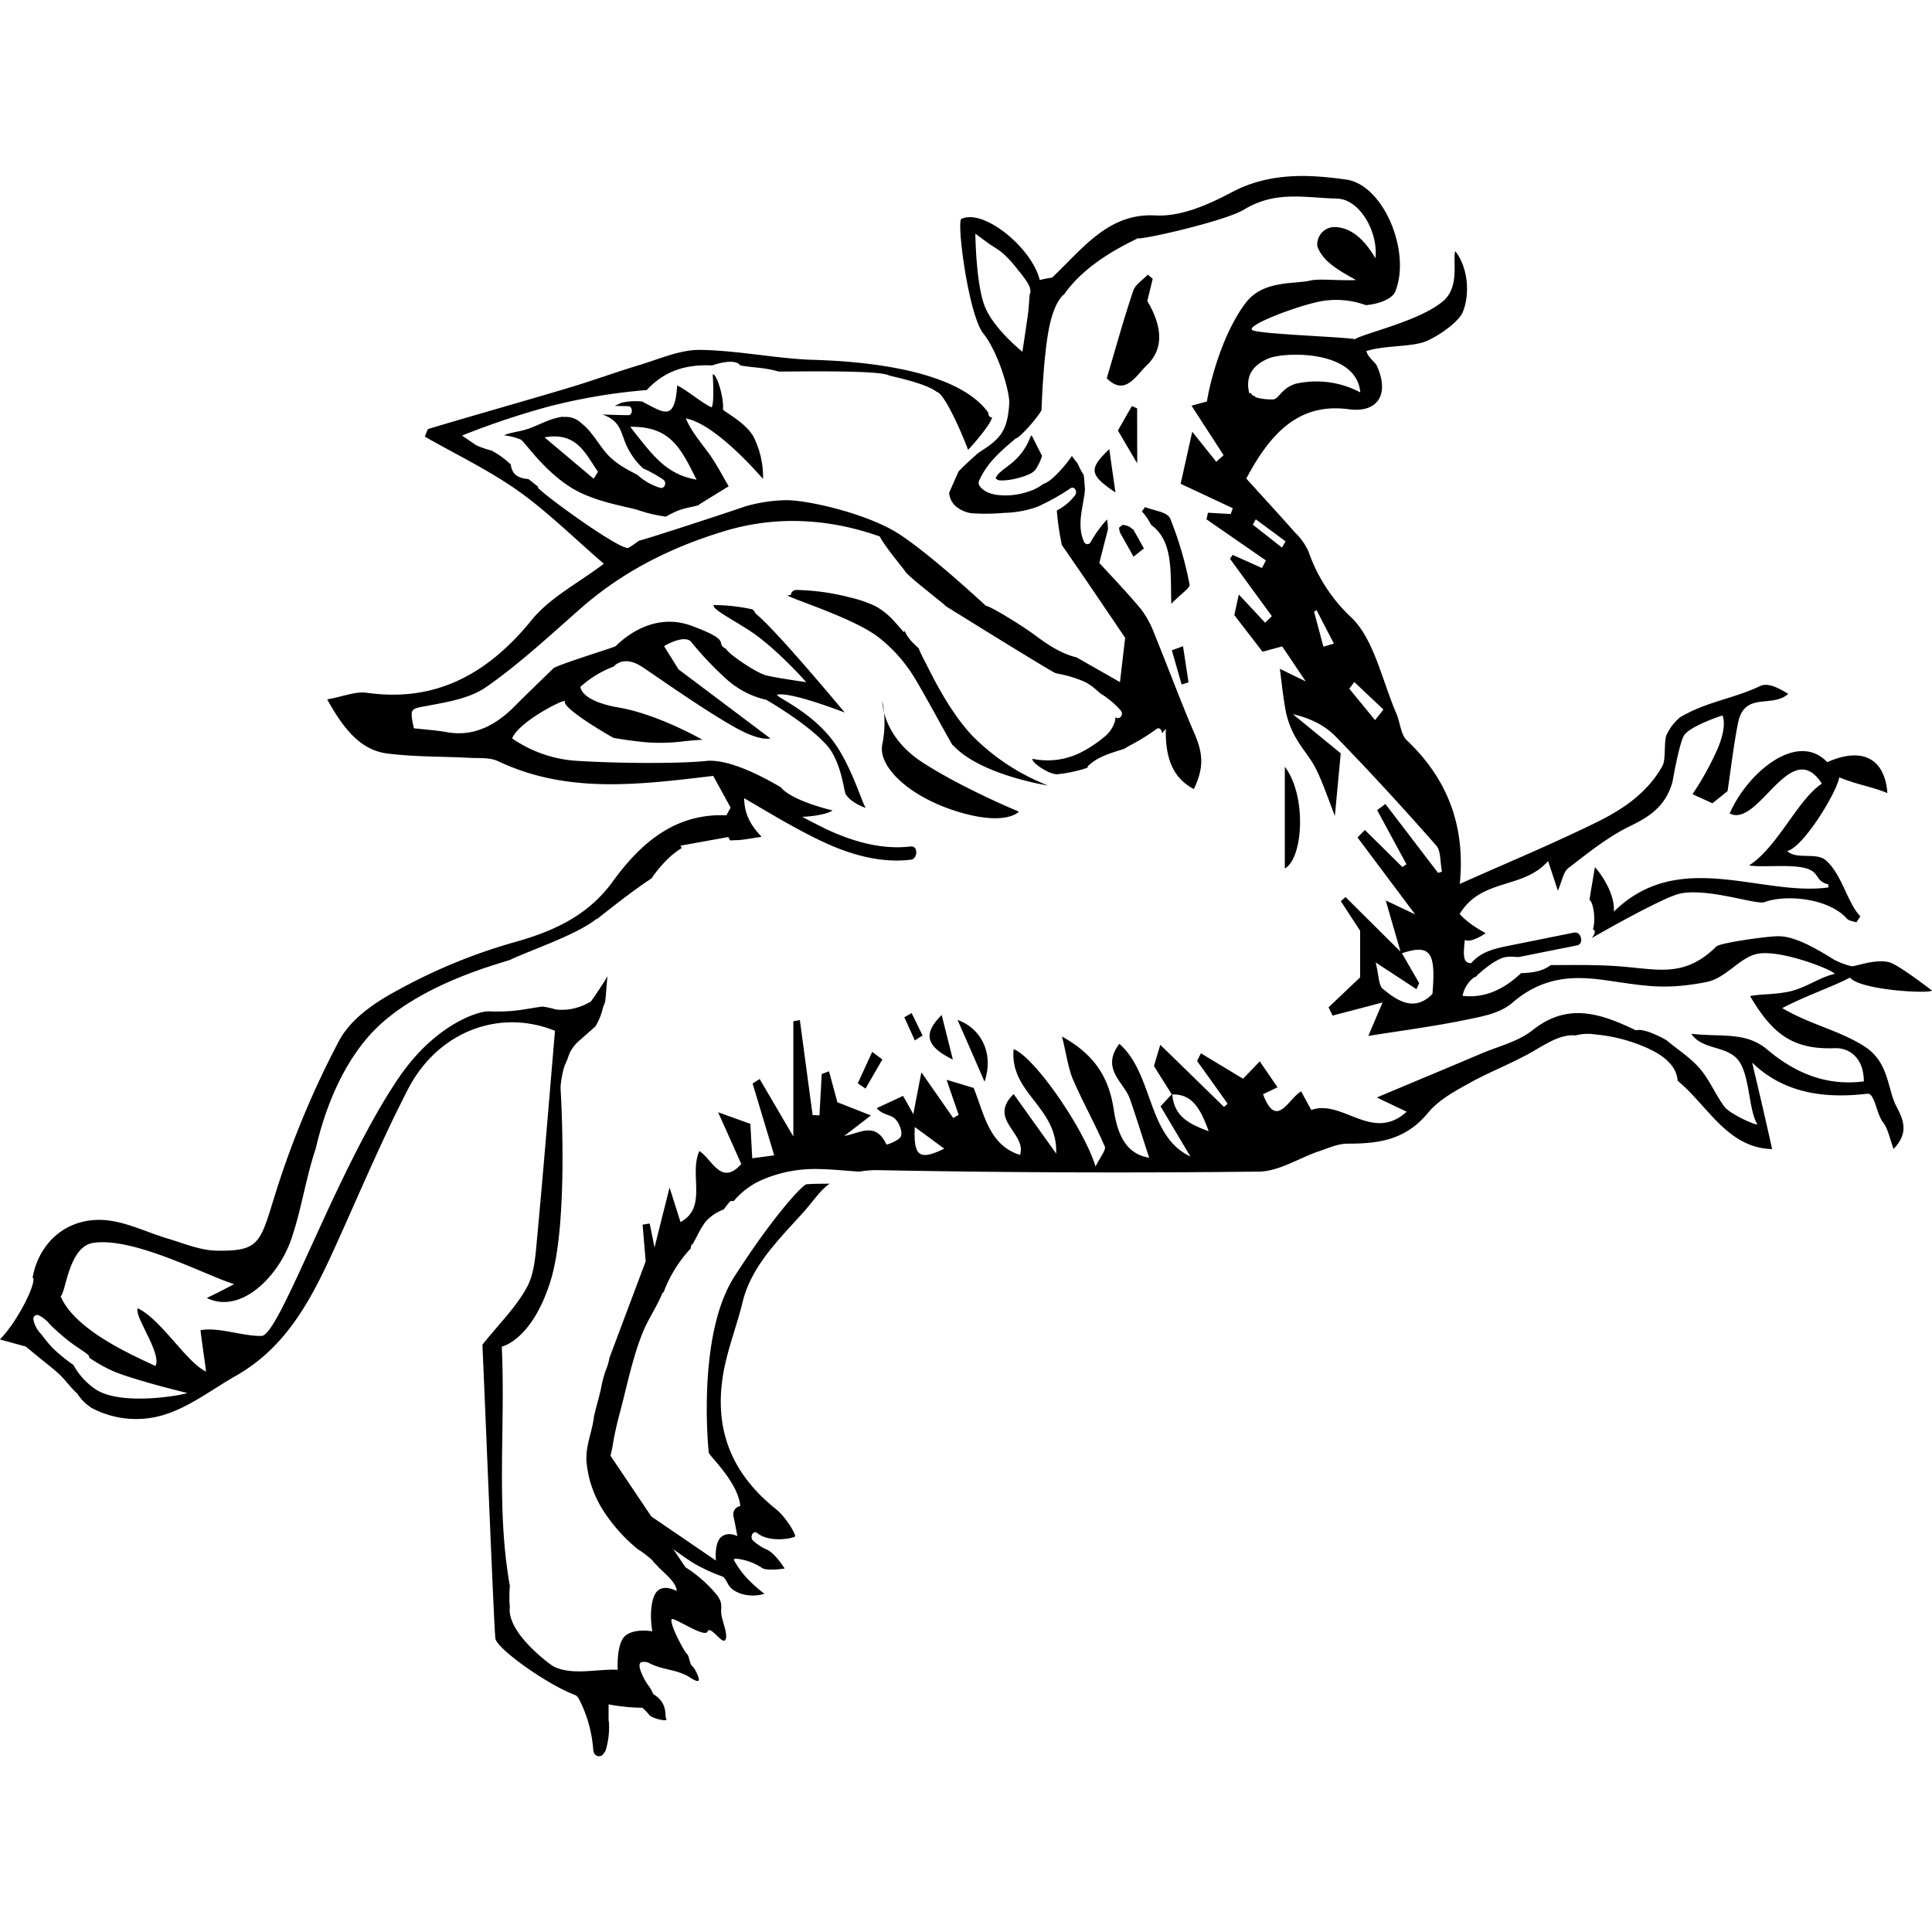 <svg width="400" height="400" data-name="Ebene 1" xmlns="http://www.w3.org/2000/svg" viewBox="0 0 500 409.02"><path d="M165.54 344.91c.69 1.1.15 3.68 1.12 4.5a122.15 122.15 0 0 0 12.57 9.49 44.61 44.61 0 0 0 7.91 3.67c1.51 1.35.83 3.05 4.68 4.41a10.15 10.15 0 0 0 6 0 39.68 39.68 0 0 1-4.53-4.06 23.19 23.19 0 0 1-3.4-4.76.76.76 0 0 1 .63-.27 15.06 15.06 0 0 1 6.77 2.44c1.39.84 5.78.1 5.78.1s-2.39-3.81-4.46-4.82a12.51 12.51 0 0 1-3.68-2.37c-1-.84-.05-2.82 1-2 3.35 2.72 9.64 1.31 9.85.88s-2.2-4.82-5-7.08c-10.48-8.39-16-19.28-13.74-34.16 1-6.64 3.61-13.06 5.14-19.38 2.25-9.25 9.18-16 15.74-23.26 2.48-2.76 4.28-5.63 6.78-7.39-2 0-4 0-6 .15-1.19.3-8.78 8.52-18.65 23.91s-6.63 45.45-6.63 45.45c-.09.8 7.53 7.47 8.17 13.92a2.16 2.16 0 0 0-1.76 2.67c.49 2.27 1 5.11 1 5.11s-2.45-1.33-4.24.28-1.3 6.05-1.3 6.05ZM187.1 60.51c.3-3.31-1.71-9.45-2.65-9.1 0 0 .49 7.2-.26 8.52-2-.73-7.15-5-8.94-5.64-.62 9.68-3.6 6.88-9.17 4.1-.62 0-1.23-.06-1.81-.06a16.07 16.07 0 0 0-3.47.42l-1.7.81c1.17 0 2.34.07 3.5.07s1.29 2.33 0 2.32c-2.23 0-4.47-.1-6.72-.17a8.72 8.72 0 0 1 3.24 1.87c1.53 1.45 2 3.78 2.84 5.74a18.49 18.49 0 0 0 4.45 6.32 35.21 35.21 0 0 1 5.25 2.93c1 .7.34 2.44-.77 2.12a14.79 14.79 0 0 1-5.89-3.34c-3-1.54-6-3.1-8.4-6-1.54-1.9-3.12-4.49-5-6.41l-1.7-1.46a5.86 5.86 0 0 0-3.94-1.13.87.87 0 0 1-.4-.06c-.53.1-1.06.19-1.59.33-3 .75-5.68 2.46-8.64 3.2-1.39.35-2.81.54-4.19 1a5.15 5.15 0 0 0-.68.29 16 16 0 0 1 4.24 1.06c1.09.47 5.64 7.78 13.14 12.48 6 3.76 15 5 17.32 5.81a37.51 37.51 0 0 0 7.19 1.68c.72-.41 1.45-.8 2.2-1.15 2-1 4.27-1.23 6.4-1.85l-.05-.12 7.68-4.73c-1.27-2.14-2.92-5.36-4.94-8.23s-4.51-5.57-6.16-9.33c8.13 1.51 19.92 15.71 20 15.63A23.36 23.36 0 0 0 195 67.51c-2-3.52-6.88-6-7.9-7Zm-33.45 17.9L140.93 67.7c8.51-1.53 10.68 4.5 13.83 8.89Zm26.61.24c-7.9-1.45-11.12-6-17.16-13.68 10.3-.16 13.02 5.34 17.16 13.68Z"/><path d="M158 331.26c.13-.64.27-1.28.44-1.91a81.56 81.56 0 0 1 2-9.28c1.26-4.79 2.32-9.65 3.73-14.39a65.18 65.18 0 0 1 2.37-6.81c.92-2.13 2.09-4.11 3.17-6.12.7-1.3 1.31-2.65 1.93-4v.48a33.85 33.85 0 0 1 7.15-11.65 1.49 1.49 0 0 1 0-.21 1.08 1.08 0 0 1 .45-.91l.06-.07c.12-.18.22-.36.32-.54.28-.51.54-1 .81-1.55a25.93 25.93 0 0 1 2.11-3.53 11.59 11.59 0 0 1 4.77-3.26c.47-.64.94-1.28 1.45-1.87a.88.88 0 0 1 1.08-.24 20.06 20.06 0 0 1 7.94-5.78 34.47 34.47 0 0 1 14-2.56c3.54.05 7.07.44 10.6.67a25.51 25.51 0 0 1 5.05-.38q49.18.94 98.39.37c5.16-.06 10.27-3.47 15.43-5.23 2.46-.83 5-2 7.47-2 7.73 0 14.9-.78 20.8-7.93 2.8-3.39 6.86-5.58 10.61-7.67 5.66-3.15 11.71-5.37 17.28-8.68 3.42-2 6.83-4.08 10.34-3.73a12.28 12.28 0 0 1 5.08-.26 42.28 42.28 0 0 1 12.51 3.1c3.41 1.42 8.52 4.09 8.83 8.88 7.93 6.59 12.87 17.37 24.45 17.7-1.62-7.39-3.17-13.96-5.16-22.39 8.72 8.47 19.87 9.22 29.78 8.06 2-.24 2.28 5.1 4.13 7.46 1.25 1.59 1.66 4.07 2.69 6.82 4-4.15 2.56-7.53.77-10.92-2.43-4.59-1.87-11.48-8.31-15.61s-13.92-5.6-21.28-9.91c6.57-3.41 12.68-5.38 17.55-7.9 2.62 3.26 20.64 4.25 21.21 3.34-1-.72-8.67-6.64-11-7.29-3.71-1-9 1.19-9.84 1a19.51 19.51 0 0 1-4.62-1.75c-7.61-4.81-11.52-6.07-14.61-6s-14.79 1.73-15.71 2.63c-7.9 7.77-14.34 6.12-23.63 5.28-6.39-.58-12.83-.47-19.27-.44-2.05 1.61-4.83 2-7.66 2.08-4.3 4-9.09 6.56-15.15 5.87a8.06 8.06 0 0 1 2.93-4.75 1.5 1.5 0 0 0 1-.75c.52-.35 3.23-3 6.13-4.22 1.73-.73 4-.23 4.58-.34l15-3c1.87-.38 1.07-3.69-.79-3.31l-16.47 3.32c-3.64.74-7.51 1.47-10.12 4.58-2.09.08-2.14-1.77-1.68-6 1.61.87 5.23-1.59 5.34-1.71s-4-2-6.66-5c5.68-9.4 16.39-6.28 22.88-13.71 1.12 3.4 1.79 5.45 2.52 7.68 1.06-2.4 1.44-4.88 2.69-5.83 5.12-3.93 10.25-8.08 15.86-10.81 5.09-2.47 9.3-5.1 11.12-11.51 0 0 1.59-9.27 2.87-11.83s10.05-5.37 10.05-5.37 1.37 2.4-1.2 8.51a75.34 75.34 0 0 1-6.54 11.86l5.16 2.36 3.91-3.15c1-6.72 1.63-12.22 2.7-17.59 1.65-8.33 8.81-3.78 13-7.58-2.46-1.52-5.3-3-7.31-2-7.09 3.33-13.81 4-20.66 8.05a13.15 13.15 0 0 0-3.57 4.68c-.68 2.12-.06 6.28-1.05 8-3.91 6.88-10 11-16.53 14.27-11.64 5.75-23.58 10.69-35.88 16.19 1.55-15.46-3.53-27.56-13.75-37.21-1.5-1.42-1.69-4.61-2.66-6.88-3.66-8.49-5.78-19.16-11.55-24.76a42.38 42.38 0 0 1-11.21-17.23 15.87 15.87 0 0 0-3.44-4.83c-4.14-4.69-8.38-9.28-12.64-14 6.43-12.13 13.88-19.62 26.49-17.94 7.35 1 10.69-3.62 7.33-11.19-.45-1-2.22-2.07-2.75-3.85 4.33-1.44 10.7-1.07 14.64-2.26 2.74-.83 9-4.84 10.28-7.77 1.86-4.35 1.57-11.35-1.89-15.84-.77 2 1.21 9.07-3 12.78-5.85 5.2-20.28 8.36-23 10-3.09-.61-24-1.27-26.43-2.3s11.31-6.3 17.63-7.51a22.39 22.39 0 0 1 11.63 1c2.67-.18 6.73-1.36 7.61-3.49 4.19-10.25-3-27.63-12.65-29s-19.9-1.9-29.64 3.27c-6.17 3.28-13.28 6.39-19.83 6-12.16-.64-18.8 8.67-26.69 16.1a29 29 0 0 0-3.19.62c-1.91-8.11-14.37-18.57-20.27-15.82-1.29.61 1.78 24.77 5.7 29.7s6.82 15.12 6.68 17.93-.57 5.77-2.1 8-3.85 3.55-6 5c-1.67 1.54-3.37 3-5 4.71l-2.45 5.51a5.21 5.21 0 0 0 1.7 3.52 8.41 8.41 0 0 0 3.69 1.75l.65.07a53.7 53.7 0 0 0 8.22-.11 27 27 0 0 0 8.55-1.57 55.82 55.82 0 0 0 8.59-4.79c1-.64 1.9.83 1.19 1.8a13.65 13.65 0 0 1-4.73 3.94 72 72 0 0 0 1.31 8.95c5.45 7.82 10.81 15.8 16.38 24-.38 3.22-.85 7.26-1.34 11.47l-11.28-6.42c-3.84-.88-7.43-3.27-10.67-5.69-3.41-2.55-11.9-7.74-12.74-7.62 0 0-15-14-23.14-19s-23.32-8.49-28.9-8.35a40.26 40.26 0 0 0-10.32 1.63c-2.62.95-25.73 8.53-27.46 8.86a24.42 24.42 0 0 1-2.79 1.89c-2.64.18-21.37-13.37-23.37-15.64l.14-.17-2.52-2.02c-2.23-.23-4.23-.78-4.61-3.78a21.51 21.51 0 0 0-5-3.62 22.78 22.78 0 0 1-3.89-1.35l-.26-.15-3.46-2.38a205.81 205.81 0 0 1 22.58-7.55 150.52 150.52 0 0 1 25.21-4.23c4.86-5.19 10.36-6.64 16.95-6.37 1.78-.61 6-1.78 7.25 0 2.13.39 4.3.51 6.44.82a29.38 29.38 0 0 1 3.52.77c5.54 0 26-.4 28.55 1 .3.17 8.73 1.8 12 4a2.67 2.67 0 0 1 .32.24c2.1.41 6.7 11.12 8.13 15 .39-.27 5.65-6.18 6.24-8.36a.91.91 0 0 1-.94-.8l-.15-.7v.13c-9.77-13.33-42.75-13.39-46.71-13.6-9.35-.5-18.66-2.41-28-2.52-5 0-10.14 2.29-15.15 3.81-6.23 1.88-12.37 4.14-18.61 6-12.08 3.61-24.2 7-36.28 10.63-.38.11-.56 1.11-1 2 8.17 4.68 16.51 8.64 24.1 14s14.65 12.37 22.24 18.91c-6.75 5.13-13.87 8.65-18.74 14.64-11.79 14.5-25.44 21.19-42.57 18.75-3-.42-6.18 1-10.28 1.71 4.41 8 8.85 13.15 15.52 14 7.06.91 14.23.75 21.34 1.13 2.48.14 5.19-.16 7.39.88 17.69 8.36 35.8 6.18 55.65 3.79 1.07 1.94 2.78 5.07 4.5 8.19l-1.08 2.01c-12.69-.54-21.67 6.45-29.39 17.1-6.75 9.32-16.18 13.21-26.38 16a143 143 0 0 0-29 12c-5.79 3.07-12.36 7.36-15.5 13.29a234.86 234.86 0 0 0-16.81 40.65C67.3 276.23 67 278.37 56 278.18c-4.24-.08-8.49-1.91-12.68-3.16-4.88-1.45-9.62-3.79-14.56-4.56-10.17-1.59-18.47 4.63-20.33 14.69 1.35.64-3.64 11.16-8.46 16l6.7 1.85 3.58 2.94c1.66 1.36 3.39 2.66 5 4.14s3.06 3.57 4.74 5.09a12.51 12.51 0 0 0 3.73 3.71 24.47 24.47 0 0 0 15.74 2.5c7.86-1.34 14.54-6.82 21.69-10.87 13.85-7.92 20.16-21.24 26.58-35.5 5.83-12.94 11.39-26.08 17.85-38.6 7.83-15.14 23.88-20.9 38.05-15.12-1.51 17.73-2.92 35.32-4.56 52.87-.43 4.57-.67 9.73-2.66 13.41-2.92 5.37-7.35 9.65-11.56 14.94 1.1 24.94 3 73.52 3.37 76.08s13.25 11.88 20.89 14.7l.18.2.42.49a33.73 33.73 0 0 1 3.82 13.39c.13 1.88 2.16 2.17 2.78.79a1.79 1.79 0 0 0 .49-.86 20.2 20.2 0 0 0 .81-6.71c0-.3-.07-.58-.11-.87v-4.12a50.87 50.87 0 0 0 8.73.88 11.67 11.67 0 0 1 1.74 1.8c.8 1 5.13 2 4.44 1-.48-.68.59-4-3.38-6.36a8.15 8.15 0 0 0-1.33-2.33 14.49 14.49 0 0 1-1.47-2.61c-.08-.2-1-2.07-.65-2.89s2-.4 2.31-.23a2.53 2.53 0 0 1 .23.12c3.46 1.74 6.54 1.47 10 3.37.23.13 2.32 1.62 2.68 1.09s-1-3.2-1.6-3.69c-.84-.68-.72-2.68-1.53-3.32-.56-.46-4.55-7.85-3.82-8.86.47-.66 8.54 4.95 9.26 3.19s3.75 3.4 4.58 2.18-.7-4.56-1-6.61c-.25-1.9.52-2.78-1.13-5a33.64 33.64 0 0 0-8.16-7.21m173.09-229.1 7.55 7.12-2.18 2.74q-3.33-4.08-6.67-8.14c.43-.57.87-1.14 1.3-1.72Zm-9.77-18.62 4.49 8.67-2.71.8c-.95-3.55-1.68-6.3-2.41-9ZM325 88.91l7.7 5.7-.92 1.62-7.55-5.94c.25-.46.51-.92.77-1.38Zm3.17-41.59c4-1.78 22.92-2.42 23.87 8.74a24.25 24.25 0 0 0-16.57-2.27c-3.72 1-4.56 4.09-6 4.08a14.94 14.94 0 0 1-4.31-.48 1 1 0 0 1-.52-.43c-.44 0-.79-.33-.94-.8l-.38.17c-1.32-5.27 1.86-7.7 4.85-9.01Zm-73.3-13.5c-2.32-5.84-2.45-18.83-2.45-18.83s3.32 2.48 4.25 3.08a27.69 27.69 0 0 1 2.66 1.81 29.54 29.54 0 0 1 4.13 4.5 32.06 32.06 0 0 1 2.32 3.07c.53.83 1.27 2.29.69 3.28 0 0-.19 2.74-.3 4-.08 1-1.57 10.81-1.57 10.81s-7.41-5.88-9.73-11.72ZM24.74 314.06a18 18 0 0 1-5.74-6.31 44.18 44.18 0 0 1-5.32-4.31 40.08 40.08 0 0 1-2.92-3.54 7.4 7.4 0 0 1-2.12-3.94 1 1 0 0 1 1.24-1.1 7.94 7.94 0 0 1 2.92 2.27 36.92 36.92 0 0 0 2.91 2.7 38.43 38.43 0 0 0 3.5 2.78c1.16.79 2.34 1.55 3.46 2.41a1.14 1.14 0 0 1 .44.86 36 36 0 0 0 7.45 4c6.72 2.46 17.86 5.12 17.86 5.12.02.34-16.81 3.63-23.68-.94Zm212-67.89 7.63 5.61c-6.37 3.11-8 2.11-7.62-5.61ZM168.82 376.7s-4.51-.88-6.95 1.11-2 8.84-2 8.84c-5.24-.27-11.84 1.56-16.64-.88-1.14-.67-12.19-8.82-11.28-15.43-.06-.61-.11-1.21-.12-1.83 0-1.19 0-2.38.12-3.57-3.64-20.47-1.1-40.95-2.09-61.92 0 0 7.85-1.64 12.64-17.07s2.56-50 2.56-50a29.08 29.08 0 0 1 .68-4.36 12.54 12.54 0 0 1 .4-1.27v-.26h.12c.3-.76.63-1.51.89-2.3a7.77 7.77 0 0 1 .31-.8 10.59 10.59 0 0 1 2.86-3.48c1.26-1.12 2.53-2.22 3.78-3.35a15.77 15.77 0 0 0 1.9-4.68c.18-.51.36-1 .56-1.52s.43-5.13.68-6.84c-.69 1.34-2.71 4.26-3 4.73-.45.65-.91 1.36-1.42 2a2.06 2.06 0 0 0-.35.12 14.23 14.23 0 0 1-8.55 1.84c-.39-.11-.78-.23-1.18-.33-.77-.18-1.53-.32-2.28-.44-3.79.42-7.11 1.53-13.91 1.23-2.7-.12-13.83 3.33-23.22 17-16.07 23.45-30.91 66.83-35.61 67s-11.28-2.38-15.82-1.47c0 .7 1.39 10 1.42 10.7-5.12-2.44-11.57-13.47-17.67-16.38-1 2.07 6.27 11.63 4.59 14.94-5.2-2.47-20.83-9.11-24.56-18.08 1.38-.75 2-12.84 8.48-13.79 10.49-1.56 29 8.38 36.44 10.69l-4.08 2.11-3 1.47c8.78 4.28 18.5-5.47 21.87-15.24 2.6-7.54 3.74-15.74 6.28-23.31.41-1.24 4-20.19 16.26-31.79 12.84-12.13 34.39-16.91 34.37-17.32 6.46-2.9 17-6.44 22.1-10.46a.21.21 0 0 1 0 .12c4.68-3.67 9.34-7.36 14.23-10.61a31.48 31.48 0 0 1 3.9-4.72 19.92 19.92 0 0 1 3.92-3.12l-.35-.61 12.37-2.24.48.87c.65 0 1.31-.07 2-.06 2.06-.16 4.11-.57 6.15-.86-2.4-2.58-4.46-5.41-4.51-10 6.66 3.89 13.29 7.94 20.2 11.2 7.24 3.41 15.07 5.66 22.93 4.72 1.87-.22 1.89-3.65 0-3.43-7.63.91-15.11-1.29-22.14-4.6-2-1-4-2-6-3.08 1.53 0 6.2-.46 7.89-1.64 0 0-10.6-2.45-13.39-6-.62-.3-12.22-7.55-19.29-6.81s-22.57.64-33.1 0a33 33 0 0 1-17.15-5.83c1.61-4.18 13-10.07 13.69-9.68-1 1.49 8.83 7.47 12.56 9.55 2.73.46 5.47.85 8.22 1.11a46.67 46.67 0 0 0 9.6-.19c1.73-.19 3.47-.37 5.2-.43 0 0-11.47-6.59-21.59-8.33s-10-5.39-10-5.39a27 27 0 0 1 8.62-5.24s2.33-3 7-.13c2.68 1.68 16.14 11.33 24.77 16.09 6.28 3.47 8.76 2.64 8.76 2.64l-23.78-17.88-3.73-6s4.88-3 6.89-1.25a86.67 86.67 0 0 0 9.3 9.83 23 23 0 0 0 10.28 5.32c1.68 1 11 6.49 15.69 11.8 3.61 4.07 4.37 11.5 4.77 12.42 1 2.18 5.1 3.81 5.29 3.7-.87-.71-3.76-11.28-8.86-17.76-5.7-7.25-13.63-10.5-14.16-11.47 3.35-.95 17.56 4.6 17.56 4.6s-17.92-21.59-23.18-25.72c.05-.19-.48-.89-.8-1a46.66 46.66 0 0 0-9.95-1.1c-.31 1.19 4.65 3.52 9.86 7 6.64 4.47 14.1 12.95 14.1 12.95s-9-1.27-10.72-1.86c-2.73-.91-9.44-5.45-10-6.74-3.21-1.59 2.16-1.9-9-6s-19.5 5.31-19.66 5.33c-1.49.64-13.24 4.23-15.94 5.59-3.73 3.64-7 6.74-10.12 9.91-5.07 5.08-10.71 7.94-17.58 6.71-2.8-.5-5.64-.67-8.52-1-1.13-5.26-.91-5 3.53-5.82 5.21-1 10.89-1.86 15.27-4.91 8.49-5.92 16.3-13.2 24.23-20.17 11.22-9.88 23.75-16 37.38-20.14 14.35-4.33 28.11-2.87 40.18 1.4 1 2.21 6.38 8.67 6.44 8.85.56 1.31 9.38 7.89 10.7 9.23 0 0 27.42 17.05 28.33 17.28l.59.15a30.29 30.29 0 0 1 7.11 2.18 13.91 13.91 0 0 1 2.21 1.47q.84.66 1.62 1.41a23.2 23.2 0 0 1 5.37 4.49c.71.8 0 2.21-1 1.91l-.4-.14a4.75 4.75 0 0 1-.15 1.08 8 8 0 0 1-2.44 3.72 33 33 0 0 1-5.86 4 19.12 19.12 0 0 1-13 1.91c-.53.71 4 4 6.35 4a36.45 36.45 0 0 0 7.88-1.69.94.94 0 0 1 .26-.59c2.73-2.45 6-3.25 9.26-4.32.47-.29.94-.57 1.42-.84a52.42 52.42 0 0 0 6.89-4.26c.76-.6 1.48.28 1.43 1.11l1-1.19c-.16 7.86 2 12.85 7.26 15.61 2.68-5.62 2.38-9.24.11-14.48-3.61-8.37-6.77-17-10.24-25.47a25.51 25.51 0 0 0-3.52-6.57c-3.68-4.43-7.64-8.53-10.82-12 .84-3.28 1.52-5.92 2.23-8.68a15.67 15.67 0 0 0-.22-2.58 30.54 30.54 0 0 0-4.24 5.84.93.93 0 0 1-1.7 0c-1.36-2.91-1-6.16-.43-9.27.24-1.4.53-2.88.65-4.36-.05-.76-.12-1.52-.18-2.27-.05-.48-.09-1-.14-1.42a25.76 25.76 0 0 1-1.58-3l-.35-.43c-.39-.5-.77-1-1.14-1.51a31.75 31.75 0 0 1-3.17 3.94c-1.12 1.2-2.64 2.78-4.26 3.31a11.94 11.94 0 0 1-3.69 1.92 18.52 18.52 0 0 1-7.21 1c-1.92-.13-4.2-.6-5.52-2.39a1.36 1.36 0 0 1-.15-1.39c2.11-4.78 5.85-7.86 9.56-11 .62.18 5.21-4.79 6.58-7.23 0 0 .41-13.08 1.86-20.79s4-9.2 4-9.2c6.17-8.86 17.5-13.6 19.07-14.54.47.59 22.49-4.37 27.49-7.4 8.09-4.91 15.46-3.09 24.09-2.84 5.89.17 10.65 8.65 9.92 15.42-1.46-2.37-4.69-7.51-9.81-8a4.5 4.5 0 0 0-5.23 4.93c1.42 4 5.64 6.27 10 8.72-4.33.23-9.4-.42-11.78.13-4.35 1-12.29-.14-16.79 5.82-6.65 8.82-9.62 22.62-10 25.48l-4 1.09 8.3 12.81-1.89 1.71-6.22-7.78-3 13.47 13.5 6.33-.54 1.5-5.89-.34c-.13.57-.26 1.14-.38 1.71l15.37 10.64-1.01 1.96-7.59-3.4-.7 1 10.85 14.86-1.75 1.69-6.81-7.29c-.54 2.46-.93 4.28-1.16 5.32l7.3 9.48 5.09-1.37 6.1 9.06-6.7-3.26c.46 3.41.82 7.49 1.62 11.45a23.13 23.13 0 0 0 2.56 6.49c1.57 2.78 3.75 5.13 5.18 8 1.73 3.48 3 7.29 4.87 12.14.59-6.28 1.05-11.15 1.52-16.21l-12.38-10.13c4.33 1 8.11 2.77 11 5.71 8.92 9.14 17.59 18.62 26.1 28.28 1.23 1.39 1 4.46 1.48 6.76l-1 .33-13.64-17.84-2.14 1.59 7.59 14-1.05.73-9.71-9.58c-.63.64-1.27 1.28-1.9 1.93l14.9 19.9-7.6-3.6c1.48 5.14 2.66 9.21 3.82 13.24q-7.12-7.05-14.23-14.12l-1.22 1.07 5 7.64v12.07c-2.9 2.75-5.54 5.25-8.17 7.76l1.05 2.13 12.93-3.39c-1.82 4.26-2.89 6.77-3.69 8.66 8.71-1.4 16.87-2.45 24.95-4.11 4.25-.88 9.09-1.65 12.35-4.49 9.82-8.53 19.86-6.42 27.64-5.3s12.73 1.82 22.34 0c5.46-1 8.83-6.61 13.71-7.4 6.15-1 19.62 4.36 19.72 5.27-3.76.68-7.6 3.79-12.3 4.65-4 .74-6.46.48-9.61 1.06 5.78 9.85 11.12 13.89 21.88 13.49 3.81-.14 7.54 2.48 7.56 8.6-9.53 1.21-17.59-2-25-8.24-5.53-4.7-11.87-3.18-19.64-4.09 2.76 4.24 9.23 3 12.2 6.9s2.63 13.05 4.88 16.5c-.35.43-7.22-2.72-8.56-4.56-2.28-3.13-3.88-7-6.34-9.85s-5.45-4.69-8.66-7.35c0 0-5.47-3.22-7.86-2.53-8.86-4.24-17.5-7.39-26.67-.1-3.86 3.07-8.88 4.2-13.4 6.13-8.62 3.66-17.27 7.26-27 11.35l7.73 3.68c-8.89 8.11-16.62-3.36-24.68-.44-.82-1.52-1.65-3-2.63-4.84-3.36 2-6.41 10-9.86.75l3.76-1.78-4.6-6.72-4.33 4.5-10.9-6.59-1 2q4 5.53 7.91 11.06l-.94.82c-5.27-5.14-10.54-10.29-16.49-16.08l-1.64 5.49c1.91 3.06 3.26 5.2 4.6 7.34l-2.89 3.08c2.75 4.64 5.24 8.83 7.72 13-11.29-5.32-9.49-21.35-18.39-29.17-4.91 6.59 1.23 9.87 2.77 14.35 1.76 5.12 3.38 10.31 4.95 15.14-5.06-.84-8-4.5-9.17-12.49-1.23-8.13-4.81-14.13-13.39-18.88 1.23 4.94 1.63 8.3 2.87 11.17 2.55 5.88 5.67 11.44 8.22 17.33.35.81-1.23 2.74-2.4 5.15-3.16-10.2-16-28.51-21.2-30.37-1.11 11.41 11.45 14.91 11 27l-11-15.38c-6.82 6.66 3.48 10.13 1.65 15.74-8.05-2.48-9.31-10.71-12-17.33l-7-2.11c1 3 2.07 6 3.12 9.08l-1.41.81-8.23-11.81c-1 4.95-1.52 7.88-2.09 10.81-.82-1.45-1.68-3-2.67-4.72l-6.81 3.17c1.52 1.76 3.43 1.62 4.62 2.64s2.07 3.44 1.67 4.59-3.72 2.29-3.77 2.18c-2.88-6.13-7-2.81-10.9-2.23 1.81-1.39 3.63-2.78 6.88-5.29l-8.68-3.42-2.16-8-1.89.69-.59 10.71-1.77-.08-3.3-24.58-1.69.3v29.82l-8.71-14.87-1.83 1.16 5.59 18.59-5.68.76c-.19-3.51-.35-6.29-.49-8.91l-8.35-3c2.46 5.46 4.22 9.4 6 13.4-5.23 5.84-7.52-1.26-10.85-3.36-2.75 6.09 2.22 14.51-4.87 18.38l-2.84-8.93c-1.53 6.08-2.52 10-3.89 15.51l-1.25-6.2-1.84.28c.25 3 .51 6 .8 9.5l-9.36 24.93a15.16 15.16 0 0 1-.95 3.23 29.3 29.3 0 0 0-1.23 4.66c-.35 1.67-.84 3.31-1.27 5-.19.72-.35 1.49-.56 2.24-.42 4-2.24 7.67-1.94 11.79a28 28 0 0 0 4.63 13.1 42.89 42.89 0 0 0 8.65 9.57c1.44.84 4.15 3 4.06 3.31a13.63 13.63 0 0 1 1.07 1.08c1.26 1.44 4.91 4.08 4.93 6.42 0 0-4.28-2.48-5.82 1.25s-.49 9.18-.49 9.18Zm144-129.41c-5.32-2-8.91-3.87-9.44-9.53 5-.16 7.24 3.4 9.43 9.53Zm50-46.08c7.33-2.41 8.84-.4 7.89 10.55-4.61 4.62-8.93 1.92-12.87-1.37-1.07-.89-1-3.6-1.82-6.8l10.56 6.92.7-1.56Z"/><path d="M268.43 75.32a12.54 12.54 0 0 0 1.25-2.82L267 67.19l-.27.25a16 16 0 0 1-5 7c-.91.76-1.9 1.39-2.78 2.19a4.86 4.86 0 0 0-1.08 1.22c-.16.28-.2.39-.14.47.44.61 1.38.54 2.13.51a16.66 16.66 0 0 0 3.7-.63 15.24 15.24 0 0 0 3.23-1.17 3.87 3.87 0 0 0 1.64-1.71ZM476 155.68c4.5 1.89 8.57 2.45 12.46 4.08-.71-9.28-6.85-11.9-15.58-8-7.77-8.24-20.77 2.88-25.24 13.28 7.49 3.82 15.79-20.28 23.86-7.71-6.11 3.89-11.46 16.44-18.83 21.14 3.14.63 10.8-.42 14.83.79 3.53 1.06 2.13 3.24 5.69 4.14v.78c-17.44 2.38-38.65-10.31-55.53 6.27.3-4.65-3.25-9.73-4.9-11.53-.5 3.05-1 5.85-1.41 8.53 1 .36 1.71 5.33.88 7.55 1.3.56-.35 2.31-.35 2.31s18.71-10.8 23.12-11.59c7.32-1.38 19.54 3 21.59 2.27 5.91-2.14 16.79-.89 21.34 4.22.59.65 1.67.71 2.52 1l1-1.58c-3.24-3.19-4.75-10.87-8.94-14.48-2.49-2.15-7.62-.07-10-2.41 4.08-.79 12.84-15.11 13.49-19.06ZM286.43 52.4c2.42-8.16 4.43-15.47 6.83-22.59.58-1.72 2.49-2.83 3.79-4.23l1.27 1.09q-.69 2.85-1.4 5.71c4 6.86 4.27 12.45-.17 16.71-2.75 2.59-5.56 8.1-10.32 3.31ZM307.86 105.79a92.12 92.12 0 0 0-5-17.05c-.78-1.81-4.26-2.06-6.51-3l-.83 1.13a14.33 14.33 0 0 1 2.38 3.47c5.73 4.19 5 11.8 5.23 20.43 2.38-2.46 4.92-4.12 4.73-4.98ZM332.51 152.95c5.69 7.42 4.8 23.65 0 26.32ZM254.8 234.45c-2.13-4.89-4.25-9.79-7-16 6.45 2.38 9.37 8.97 7 16ZM271.24 157.8a56.17 56.17 0 0 1-19.51-12.78c-7-7.36-11.91-18.76-12.79-20.09a.29.29 0 0 0 0-.09 21.23 21.23 0 0 1-1.19-2.55c-.44-.42-.88-.82-1.29-1.23a10.59 10.59 0 0 1-2.4-3.39c0 .16-.08.32-.12.48-.72-.85-1.46-1.69-2.21-2.5a18.88 18.88 0 0 0-5.06-4.21 31.45 31.45 0 0 0-6.45-2.25 59.6 59.6 0 0 0-14.15-2 1.43 1.43 0 0 0-1.41 1.34H204c-1.92.13 16.43 5.55 23.28 10.85a38.78 38.78 0 0 1 8.91 9.76c2.86 4.46 11.21 20.23 10.43 18.2 7 7.75 24.62 10.46 24.62 10.46ZM294.31 74.42l-5-8.49 3.61-6.33 1.37.6ZM246.6 228.73c-6.62-3.28-8.08-6.42-2.89-11.54.81 3.24 1.62 6.48 2.89 11.54ZM293.28 91.51a1.18 1.18 0 0 1-.45-.27l-.11-.09-.15-.12-.3-.21-.16-.09-.25-.1a11.91 11.91 0 0 0-1.28-.31l-1 .77c.08.4.16.8.25 1.19l3.52 6.3 2.69-2.13q-1.37-2.49-2.76-4.94ZM288.68 81.97c-.64-4.46-1.09-7.59-1.6-11.22-5.37 5.16-5.2 6.61 1.6 11.22ZM306.16 121.75c.48 3.11.95 6.23 1.43 9.35l-1.78.56q-1.28-4.43-2.53-8.85ZM228.35 228.7l-4.35 7.54-2-1.36 3.72-8.15ZM235.92 216.7c1 1.93 1.89 3.87 2.84 5.8l-2 1.27-2.72-6ZM228.35 135.95s-.12 9.07 10.41 15.88 24.93 12.73 24.93 12.73-3.25 3.85-15.85 0-20.76-11.74-19.49-17.47a28.06 28.06 0 0 0 0-11.14Z"/></svg>
